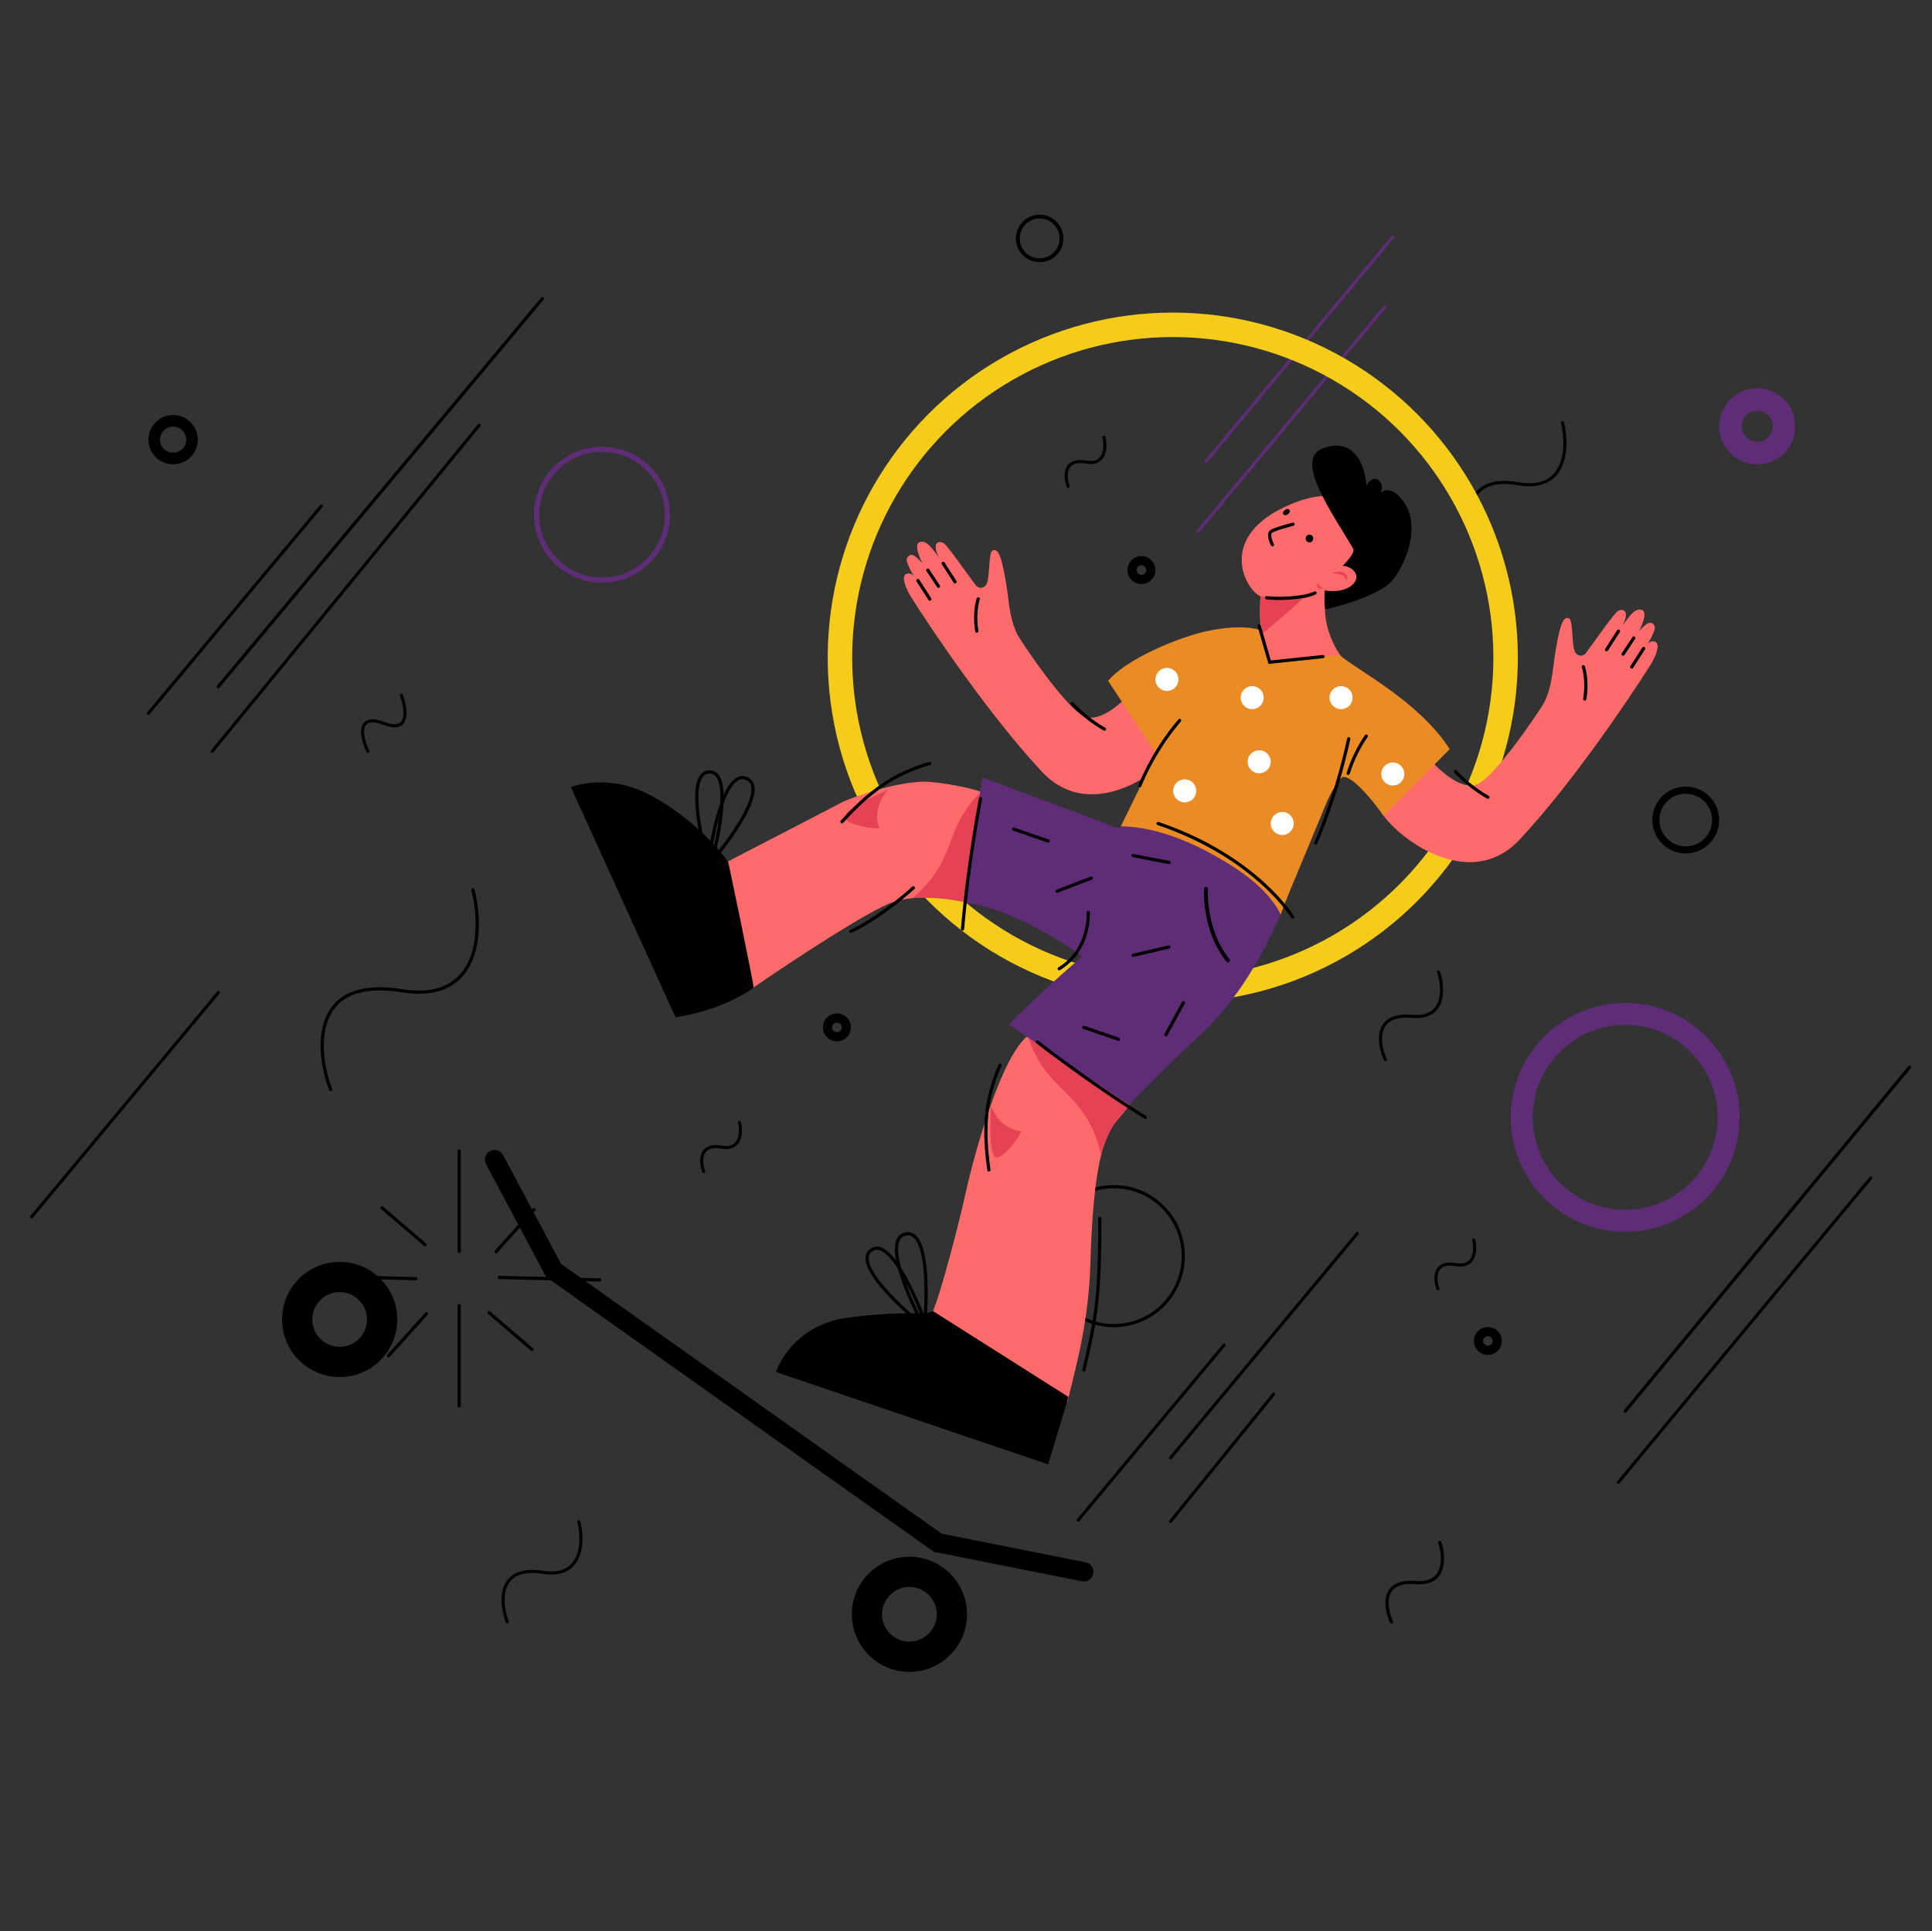 <?xml version="1.0" encoding="utf-8"?>
<!-- Generator: Adobe Illustrator 24.0.3, SVG Export Plug-In . SVG Version: 6.00 Build 0)  -->
<svg version="1.1" xmlns="http://www.w3.org/2000/svg" xmlns:xlink="http://www.w3.org/1999/xlink" x="0px" y="0px"
	 viewBox="0 0 3001 3000" style="enable-background:new 0 0 3001 3000;" xml:space="preserve">
<rect x="0" y="0" width="3001" height="3000" fill="#333333" stroke="none"/>
<style type="text/css">
	.st0{fill:none;stroke:#000000;stroke-width:5;stroke-linecap:round;}
	.st1{fill:none;stroke:#000000;stroke-width:4.764;stroke-linecap:round;}
	.st2{fill:none;stroke:#5F2D78;stroke-width:4.764;stroke-linecap:round;}
	.st3{fill:none;stroke:#000000;stroke-width:18;}
	.st4{fill:none;stroke:#000000;stroke-width:14.293;}
	.st5{fill:none;stroke:#000000;stroke-width:6;}
	.st6{fill:none;stroke:#000000;stroke-width:5;}
	.st7{fill:none;stroke:#000000;stroke-width:11;}
	.st8{fill:none;stroke:#5F2D78;stroke-width:34;}
	.st9{fill:none;stroke:#F6CC1B;stroke-width:38;}
	.st10{fill:none;stroke:#5F2D78;stroke-width:8;}
	.st11{fill:none;stroke:#5F2D78;stroke-width:35;}
	.st12{fill:#FF6B6B;}
	.st13{fill:#E54355;}
	.st14{fill:#EB8B23;}
	.st15{fill:#FFFFFF;}
	.st16{fill:#5F2D78;}
	.st17{fill:none;stroke:#000000;stroke-width:6;stroke-linecap:round;}
	.st18{fill:none;stroke:#000000;stroke-width:30;stroke-linecap:round;}
	.st19{fill:none;stroke:#000000;stroke-width:47;}
</style>
<g id="Background_Details">
	<g id="Layer_1">
		<g>
			<defs>
				<rect id="SVGID_1_" x="0.6" y="0" width="3000" height="3000"/>
			</defs>
			<clipPath id="SVGID_2_">
				<use xlink:href="#SVGID_1_"  style="overflow:visible;"/>
			</clipPath>
		</g>
	</g>
	<g id="Waves">
		<path class="st0" d="M513.7,1692.7c-18.5-46.2-40.6-177.9,110.4-153.6c124,19.9,126.1-97.1,110.4-156.9"/>
		<path class="st1" d="M2290.4,844.4c-11-28.3-23.5-108.7,68.3-92.9c75.4,13,77.5-58.4,68.3-94.9"/>
		<path class="st1" d="M1659.2,755.6c-4.5-11.5-9.6-44.1,27.7-37.7c30.7,5.3,31.5-23.7,27.8-38.5"/>
		<path class="st1" d="M1093.1,1819.8c-4.5-11.5-9.6-44.1,27.7-37.7c30.6,5.3,31.5-23.7,27.8-38.5"/>
		<path class="st1" d="M2233.6,2002.3c-4.5-11.5-9.6-44.1,27.7-37.7c30.6,5.3,31.5-23.7,27.8-38.5"/>
		<path class="st1" d="M2152,1646.3c-9.1-18.7-22.3-72.9,41.3-67.4c52.3,4.5,49.6-44.3,41.2-68.7"/>
		<path class="st0" d="M2161.5,2519.6c-8.3-17-20.3-66.1,37.5-61.1c47.4,4.1,45-40.2,37.4-62.4"/>
		<path class="st1" d="M571.4,1167.1c-8.1-16.4-21.8-61.1,26.1-42.9c39.3,14.9,33.9-23.3,25.9-44"/>
		<path class="st1" d="M787.9,2519.6c-9.2-23-19.9-88.8,55.6-77c62,9.7,63.3-48.8,55.6-78.6"/>
	</g>
	<g id="Lines">
		<path class="st1" d="M1901.4,2089.5l-226.8,272.2"/>
		<path class="st1" d="M2108.3,1916.2l-290.1,348.6"/>
		<path class="st2" d="M2163.3,368.3l-290.1,348.6"/>
		<path class="st2" d="M2150.8,477l-290.1,348.6"/>
		<path class="st1" d="M339.1,1542L49,1890.6"/>
		<path class="st1" d="M1978.3,2165.9l-160.1,197.7"/>
		<path class="st1" d="M499.1,786.1l-134.3,161l-134.3,161"/>
		<path class="st0" d="M842.5,464l-503.4,602.6"/>
		<path class="st1" d="M744.4,660.5l-414.8,506.7"/>
		<path class="st0" d="M2966,1658l-441.6,534.4"/>
		<g>
			<path class="st1" d="M2905.9,1829.9l-392,472.8"/>
		</g>
	</g>
	<g id="Black_Elipses">
		<circle class="st3" cx="268.9" cy="683" r="29.3"/>
		<circle class="st4" cx="2311.1" cy="2083.2" r="14.6"/>
		<circle class="st4" cx="1300" cy="1596" r="14.6"/>
		<circle class="st4" cx="1773" cy="885.6" r="14.6"/>
		<circle class="st5" cx="1614.9" cy="370.4" r="33.9"/>
		<circle class="st6" cx="1730.1" cy="1951.4" r="107.9"/>
		<circle class="st7" cx="2618.5" cy="1273.9" r="46.4"/>
	</g>
	<g id="Color_Elipses">
		<circle class="st8" cx="2524.4" cy="1735.8" r="160.7"/>
		<circle class="st9" cx="1821.7" cy="1021.6" r="517"/>
		<circle class="st10" cx="935.1" cy="799.6" r="101.6"/>
		<circle class="st11" cx="2729.5" cy="662.2" r="41.6"/>
	</g>
</g>
<g id="Man">
	<g id="Hands">
		<path class="st12" d="M2360.5,1304.2c-79.6,85.1-194.7-6.2-216-44.2l80.2-76.4c13.3,15,45.3,43.4,68.4,35.4
			c28.8-10,102.3-120.9,105.6-127.8c13.6-27.8,12.5-53.1,18.9-88c6.4-34.9,11-45.1,18.9-43c7.9,2.1,4,45.4,10.9,54.1
			c5.6,7,12.4,3.8,15.1,1.3c16.2-21.5,42.1-59.3,49.7-65.6c6-5,12.6-2,13.2,3c0.7,5.9-1.5,11.9-5.4,18.9
			c9.7-12.2,18.8-28.2,30.2-24.4c11.3,3.8-4.2,32.9-4.2,32.9s3.8-4.4,11-10.4c7.2-6.1,14.3,0,13.5,6.4c-0.5,4.2-6.4,16.1-11.1,24.1
			c2.3-2.8,6.1-5.3,10.8-3.9c10.6,3.3,0.4,25-6,35.5C2529.5,1087.3,2440.2,1219.1,2360.5,1304.2z"/>
		<path class="st0" d="M2459.4,1035.8c2.4,7.1,6.2,27,2.2,50.1"/>
		<path class="st0" d="M2514,980.5l-18.5,28.8"/>
		<path class="st0" d="M2537.8,991.1l-16.6,25.1"/>
		<path class="st0" d="M2553.1,1007.4l-18.5,28.8"/>
		<path class="st12" d="M1618.4,1198.8c79.6,85.1,194.7-6.2,216-44.2l-80.2-76.4c-13.2,15-45.3,43.4-68.3,35.4
			c-28.8-10-102.3-120.9-105.6-127.8c-13.6-27.9-12.5-53.1-18.9-88c-6.4-34.9-11-45.1-19-43c-7.9,2.1-4,45.4-10.9,54.1
			c-5.6,7-12.4,3.8-15.1,1.3c-16.2-21.5-42.1-59.3-49.7-65.6c-6-5-12.6-2-13.2,3c-0.7,5.9,1.5,11.9,5.4,18.9
			c-9.7-12.2-18.8-28.2-30.2-24.4s4.2,32.9,4.2,32.9s-3.8-4.4-11-10.4c-7.2-6.1-14.3,0-13.5,6.4c0.5,4.2,6.4,16.1,11.1,24.1
			c-2.3-2.8-6.1-5.3-10.8-3.9c-10.6,3.3-0.4,25,6,35.5C1449.4,981.9,1538.8,1113.7,1618.4,1198.8z"/>
		<path class="st0" d="M1519.5,930.4c-2.4,7.1-6.2,27-2.2,50.1"/>
		<path class="st0" d="M1465,875.1l18.5,28.8"/>
		<path class="st0" d="M1441.1,885.6l16.6,25.1"/>
		<path class="st0" d="M1425.8,901.9l18.5,28.8"/>
		<path class="st0" d="M2260.7,1198.5c11,11.9,27.8,27,50.5,40"/>
		<path class="st0" d="M1665.2,1092.8c11,11.9,27.8,27,50.5,40"/>
	</g>
	<g id="Head">
		<path class="st12" d="M2006.1,782.8c94.9-39.4,130.5,24.8,136.4,61.9c2.2,7.1,3.8,26.8-7.8,49.2c-14.5,28-75.7,48.5-76.6,54.3
			c1.5,41.2,24.3,73,35.5,83.7l-70.4,73.7c-18.6-25.6-55.8-77.5-55.4-80.2c-15.9-58.8-9.6-98.9-9.6-98.9
			C1934.5,916.8,1887.4,832.1,2006.1,782.8z"/>
		<path class="st0" d="M1976.5,846.2c0,0-7.8-14.3-2.5-20.1c3.4-3.7,34.4-11.7,34.4-11.7"/>
		<path class="st13" d="M2056.6,914.9c-6.5-3-8.8-7.7-9.2-9.7c-1.1,1.7-2.7,5.7-0.2,7.7C2049.8,915,2054.6,915.1,2056.6,914.9z"/>
		<path class="st13" d="M2089.9,891.4c-6.8-5.6-17-3-21.3-1.1c0,0,10.2,0.6,16.1,3.3c5.6,2.6,7,8.3,7,8.3
			C2092.6,899.8,2093.6,894.8,2089.9,891.4z"/>
		<path class="st13" d="M2027.4,926c0,0-17.1,7.2-69.1,0.2c0,0-2.8,34.9,2.7,57.7C2005.8,948.2,2027.4,926,2027.4,926z"/>
		<path class="st0" d="M1967.5,928.5c13.1,2.1,55.8,1.8,75.1-7.3"/>
		<path d="M2122.5,754.9c-1.4-27.7-17.1-78.1-68.2-58.2c-45.3,17.6,16.6,102.1,47.6,155.7c4,6.8-16.4,26.7-16.4,26.7
			c14,0,30.9,14.9,15,29.5c-13.7,12.6-40.6,10.2-42.6,8c0,0-1.6,9.8,0.2,30.3c28.4-6.3,89.6-24.6,106.5-47.2
			c21.1-28.3,40.2-81,18.3-116.1c-17.5-28.1-33.2-23.5-38.8-17.8c2.6-4.3,5.4-14.4-4.2-20.6C2133,740.7,2124.3,749.1,2122.5,754.9z"
			/>
		<ellipse transform="matrix(0.156 -0.988 0.988 0.156 889.779 2715.37)" cx="2033.8" cy="837" rx="6" ry="5.8"/>
		<ellipse transform="matrix(0.818 -0.575 0.575 0.818 -94.727 1293.303)" cx="1998.7" cy="796.5" rx="5.8" ry="4"/>
	</g>
	<g id="Body">
		<path class="st14" d="M2079.8,1016.9l-107.8,11.6l-12.8-48.8c-7.7-3.9-34.7-9.2-80.9,0c-46.2,9.2-130.4,44.7-157,78.1l74.8,113.2
			l-55.2,112.9c134.5,13.3,221.2,98,247.7,138.6c26.1-72.3,82.4-216.7,98.8-215.6c16.4,1,47.9,40.6,61.6,60.3l102.9-103.4
			C2203.7,1088.8,2108,1041.3,2079.8,1016.9z"/>
		<circle class="st15" cx="1812.6" cy="1055.5" r="17.9"/>
		<circle class="st15" cx="1945" cy="1083.8" r="17.9"/>
		<circle class="st15" cx="1955.9" cy="1183.4" r="17.9"/>
		<circle class="st15" cx="1840.2" cy="1228.6" r="17.9"/>
		<circle class="st15" cx="1991.7" cy="1279.3" r="17.9"/>
		<circle class="st15" cx="2083.1" cy="1083.8" r="17.9"/>
		<circle class="st15" cx="2163.5" cy="1202.4" r="17.9"/>
		<path class="st14" d="M2072.2,1218.9l-80.6,194c0,0-45-33.1-105.4-85.2c28,6.4,73.4,10.4,111.1-5.5
			C2018.3,1313.3,2057.3,1246.6,2072.2,1218.9z"/>
		<path class="st0" d="M1955.9,972.3l16.3,56.4l82.9-8.7"/>
		<path class="st0" d="M2122.3,1143.4c-9.2,13.4-20.4,33-28.1,57.9"/>
		<path class="st0" d="M2095,1147.7c-9.2,42.4-24.9,100.2-51.1,161.8"/>
		<path class="st0" d="M1832.3,1119.2c-19.3,22.7-43.3,56.6-61.7,101.1"/>
	</g>
	<g id="Legs">
		<path class="st12" d="M1387.2,1401.4c38-12.8,90.3-5.3,111.7,0l24-171.8c-11.1-3.6-42.1-11.7-77.9-14.9
			c-44.7-4-125.4,25.2-138,32.1c-10.1,5.5-128.6,66.8-186.7,96.8l49.8,190.7C1226.7,1495.3,1349.2,1414.2,1387.2,1401.4z"/>
		<path class="st13" d="M1500.7,1401.3l22.8-170.8c-61.3,60.7-33.1,101.4-106,164.5C1466.9,1393.2,1478.3,1399.1,1500.7,1401.3z"/>
		<path class="st13" d="M1365.9,1286.1c-10.4-26.7,5.2-50.7,14.3-59.4c-21.2,9-64.5,29.8-67.9,41
			C1308.1,1281.8,1364.9,1289.1,1365.9,1286.1z"/>
		<path class="st12" d="M1693.7,1963.8c6.3-220.8,37.2-210,60.8-247.8c-49.9-36.2-151.1-108.4-155.9-108.4
			c-42.6,29.2-85.3,185-98.7,245.9c-10.7,48.7-39.6,159.8-51.4,184.6l209.8,139.7C1664.3,2146.9,1690.7,2066.1,1693.7,1963.8z"/>
		<path class="st13" d="M1754.2,1715.7l-157.7-106.6c28.1,90.8,89.1,81.2,113.7,184.5C1728.1,1736.5,1740.6,1738.3,1754.2,1715.7z"
			/>
		<path class="st13" d="M1585.9,1757.3c-28.4-2.9-42.8-27.7-46.4-39.8c-1.6,23-2.8,71,5.7,79.1
			C1555.8,1806.9,1588.1,1759.6,1585.9,1757.3z"/>
		<path class="st0" d="M1553.3,1654.8c-23.1,52.8-26.3,99.3-17.2,162.8"/>
		<path class="st0" d="M1708.4,1892.6c0,120-5.2,153.4-24.8,235.5"/>
		<path class="st0" d="M1444.1,1186c-55.4,15.9-93.2,43.1-136.3,90.6"/>
		<path class="st0" d="M1418.6,1379.3c-16.4,15.1-58.7,49.8-97,67.5"/>
		<path class="st16" d="M1863.7,1608.3c72.7-67.6,108.7-151.4,125.6-188c-14.9-29.4-46.8-62.7-118.7-99.8
			c-65.1-33.6-112.1-36.7-129.4-36.9c-3.4,3-4.2,2.6-5.4,2.6l-210-78.5l-27.6,194.5c62.7,5.8,149.1,58.1,183.3,84.2
			c-13.5,8.7-84.6,74.8-114.8,105.3l187.5,124.6C1767.5,1701.4,1808.7,1659.4,1863.7,1608.3z"/>
		<path class="st0" d="M1611.3,1618.7c0,0,76.2,59.9,167.7,117.1"/>
		<path class="st0" d="M1523.1,1240.6c0,0-18.7,95.1-28,202.6"/>
		<path class="st0" d="M1690.3,1417.4c0,0,4.2,57.5-45,87.5"/>
		<path class="st16" d="M1916.7,1495.1c-19.3-18-54.9-68.5-42.6-126.7L1916.7,1495.1z"/>
		<path class="st0" d="M2007.9,1424.6c0,0-57-93.7-209-145.3"/>
		<path d="M1628.1,2274.9l31.6-104.7l-210.9-133.7c-8.3,7.5-46-1.3-133.4,10.7c-69.9,9.6-102.4,60.2-109.9,84.3L1628.1,2274.9z"/>
		<path d="M1049.3,1580.3c0,0,69.4-8.6,121.1-45.9c2,0.1-39.2-195.3-39.2-195.3c-32.3-45-89-90.4-135.8-110.8
			c-46.8-20.4-91.9-12.1-108.6-5.4L1049.3,1580.3z"/>
		<path class="st0" d="M1815.9,1339.9l-55.9-10.8"/>
		<path class="st0" d="M1695.2,1364.1l-53.2,20.3"/>
		<path class="st0" d="M1628.3,1306.5l-53.9-18.5"/>
		<path class="st0" d="M1737.4,1614.5l-53.9-18.5"/>
		<path class="st0" d="M1838.3,1557.5l-27.3,50"/>
		<path class="st0" d="M1815.7,1471.1l-55.5,13"/>
		<path class="st17" d="M1873.4,1380.8c-1.4,21.6,3.5,74,34,111.1"/>
		<path class="st6" d="M1435.8,2061.8c5.1-51.3,6.5-152.2-29.2-144.8C1371,1924.3,1411.2,2016.6,1435.8,2061.8z"/>
		<path class="st6" d="M1441.1,2065.1c-17.4-49.9-59.4-144.3-87.9-123S1399.9,2033,1441.1,2065.1z"/>
		<path class="st6" d="M1100.1,1344.6c33.8-38.9,93.2-120.5,59.8-135.1S1106.2,1293.5,1100.1,1344.6z"/>
		<path class="st6" d="M1102.5,1350.3c14.6-50.8,34.9-152.1-0.7-151.1C1066.2,1200.2,1087.4,1300.3,1102.5,1350.3z"/>
	</g>
</g>
<g id="Skateboard">
	<path class="st18" d="M768.2,1801.5l91.7,172.1l596.8,423.1l226.8,45.1"/>
	<circle class="st19" cx="527.6" cy="2049.8" r="66"/>
	<circle class="st19" cx="1412.6" cy="2507.8" r="66"/>
	<path class="st0" d="M713.3,1787.9v156"/>
	<path class="st0" d="M713.3,2028.3v155.9"/>
	<path class="st0" d="M931.4,1988.4l-155.9-3.9"/>
	<path class="st0" d="M645.9,1986.4l-155.9-3.9"/>
	<path class="st0" d="M829.5,1879l-59,65.4"/>
	<path class="st0" d="M662.4,2040.9l-59,65.4"/>
	<path class="st0" d="M826.5,2096.5l-66.9-57.3"/>
	<path class="st0" d="M660.3,1933.6l-66.9-57.3"/>
</g>
</svg>
